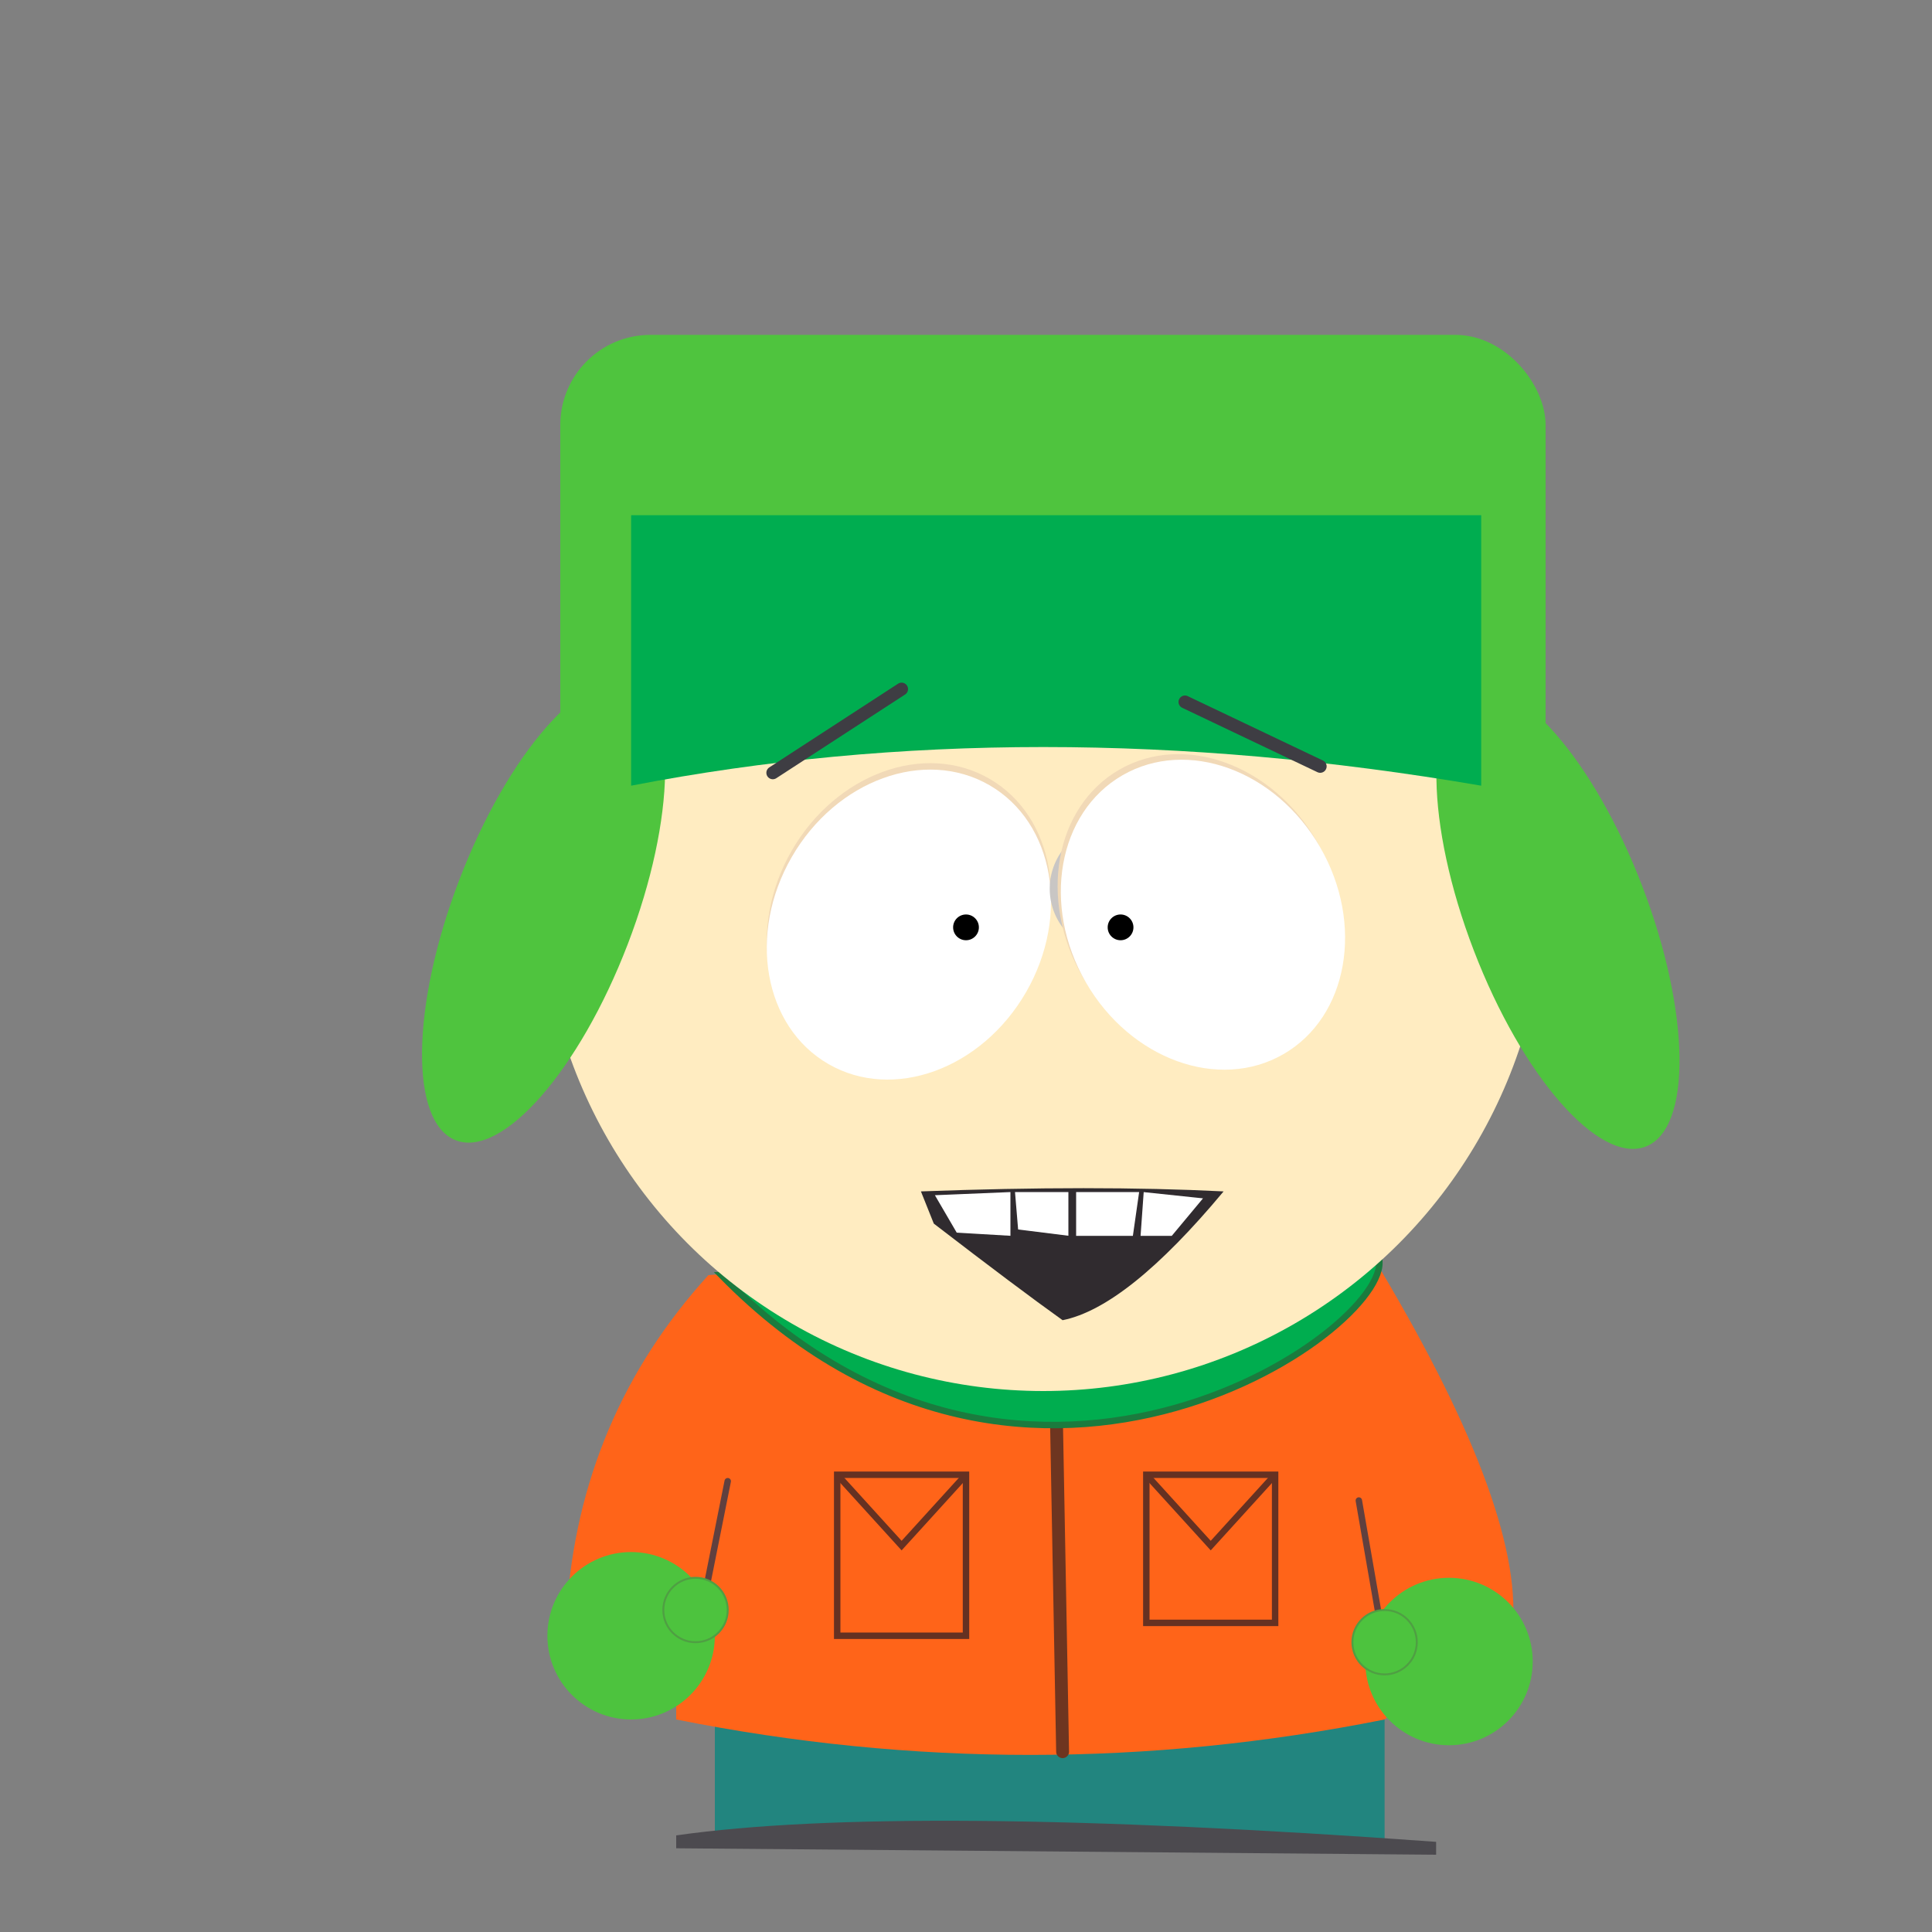 <svg height="300" width="300" xmlns="http://www.w3.org/2000/svg">
  <rect width="100%" height="100%" fill="#808080" stroke="none"/>
  <!-- штаны -->
  <rect x="111" y="265" width="104" height="22" fill="#22857f"/>

  <!-- ноги -->
  <path d="M 105 287 L 223 288 223 286 Q 140 280 105 285 Z" fill="#4c4a4f"/>

  <!-- тело -->
  <path d="M 110 198 Q 90 220 88 250 L 105 250 105 267 Q 160 278 215 267 L 235 250 Q 235 230 210 190" fill="#ff6419"/>
  <line x1="113" y1="230" x2="108" y2="255" stroke="#60403f" stroke-linecap="round"/>
  <line x1="211" y1="233" x2="215" y2="256" stroke="#60403f" stroke-linecap="round"/>

  <!-- левый карман -->
  <rect x="130" y="229" width="20" height="25" stroke="#653122" fill-opacity="0"/>
  <path d="M 130 229 L 140 240 150 229" stroke="#653122" fill-opacity="0"/>
  <!-- правый карман -->
  <rect x="178" y="229" width="20" height="23" stroke="#653122" fill-opacity="0"/>
  <path d="M 178 229 L 188 240 198 229" stroke="#653122" fill-opacity="0"/>

  <!-- молния -->
  <line x1="164" y1="218" x2="165" y2="272" stroke="#6e3520" stroke-linecap="round" stroke-width="2"/>

  <!-- воротник -->
  <path d="M 112 198 C 160 247 218 205 214 195 Z" fill="#00ad4f" stroke="#1b7b3e"/>
  
  <!-- голова -->
  <circle cx="162" cy="138" r="78" fill="#ffecc1"/>

  <!-- шапка -->
  <rect x="87" y="52" width="153" height="60" rx="14" ry="14" fill="#4fc43e"/>
  <rect x="87" y="73" width="153" height="40" fill="#4fc43e"/>
  <ellipse cx="86" cy="143" rx="14" ry="38" fill="#4fc43e" transform="rotate(21, 89, 138)"/>
  <ellipse cx="242" cy="147" rx="14" ry="38" fill="#4fc43e" transform="rotate(-21, 230, 145)"/>
  <path d="M 98 80 L 230 80 230 122 Q  160 110 98 122 " fill="#00ad50"/>

  <!-- левое веко -->
  <ellipse cx="137" cy="142" rx="21" ry="25" fill="#f1d9b7" transform="rotate(30, 138, 150)"/>
  <!-- левый глаз -->
  <ellipse cx="137" cy="143" rx="21" ry="25" fill="#fff" transform="rotate(30, 138, 151)"/>
  <!-- левый зрачек -->
  <circle cx="150" cy="144" r="2"/>
  
  <circle cx="173" cy="138" r="10" fill="#c9c6c4"/>

  <!-- правое веко -->
  <ellipse cx="190" cy="145" rx="21" ry="25" fill="#f1d9b7" transform="rotate(-30, 181, 150) "/>
  <!-- правый глаз -->
  <ellipse cx="190" cy="146" rx="21" ry="25" fill="#fff" transform="rotate(-30, 181, 150) "/>
  <!-- правый зрачек -->
  <circle cx="174" cy="144" r="2"/>

  <!-- рот -->
  <path d="M 143 185 Q 170 184 190 185 Q 175 203 165 205 Q 158 200 145 190" fill="#302b2f"/>
  
  <!-- зубы -->
  <polygon points="145 185.5 148.5 191.5 157 192 157 185" fill="#fff" stroke-width="0.2" stroke="#302b2f"/>
  <polygon points="157.5 185 158 191 166 192 166 185 " fill="#fff" stroke-width="0.2" stroke="#302b2f"/>
  <polygon points="167 185 167 192 176 192 177 185 " fill="#fff" stroke-width="0.2" stroke="#302b2f"/>
  <polygon points="177.5 185 177 192 182 192 187 186 " fill="#fff" stroke-width="0.2" stroke="#302b2f"/>

  <!-- брови -->
  <line x1="120" y1="120" x2="140" y2="107" stroke-width="2" stroke="#3e3d43" stroke-linecap="round"/>
  <line x1="205" y1="119" x2="184" y2="109" stroke-width="2" stroke="#3e3d43" stroke-linecap="round"/>

  <!-- левая рука -->
  <circle cx="98" cy="254" r="13" fill="#4dc33e"/>
  <circle cx="108" cy="250" r="5" fill="#4dc33e" stroke="#4f9f43" stroke-width="0.3"/>

  <!-- правая рука -->
  <circle cx="225" cy="258" r="13" fill="#4dc33e"/>
  <circle cx="215" cy="255" r="5" fill="#4dc33e" stroke="#4f9f43" stroke-width="0.3"/>
</svg>